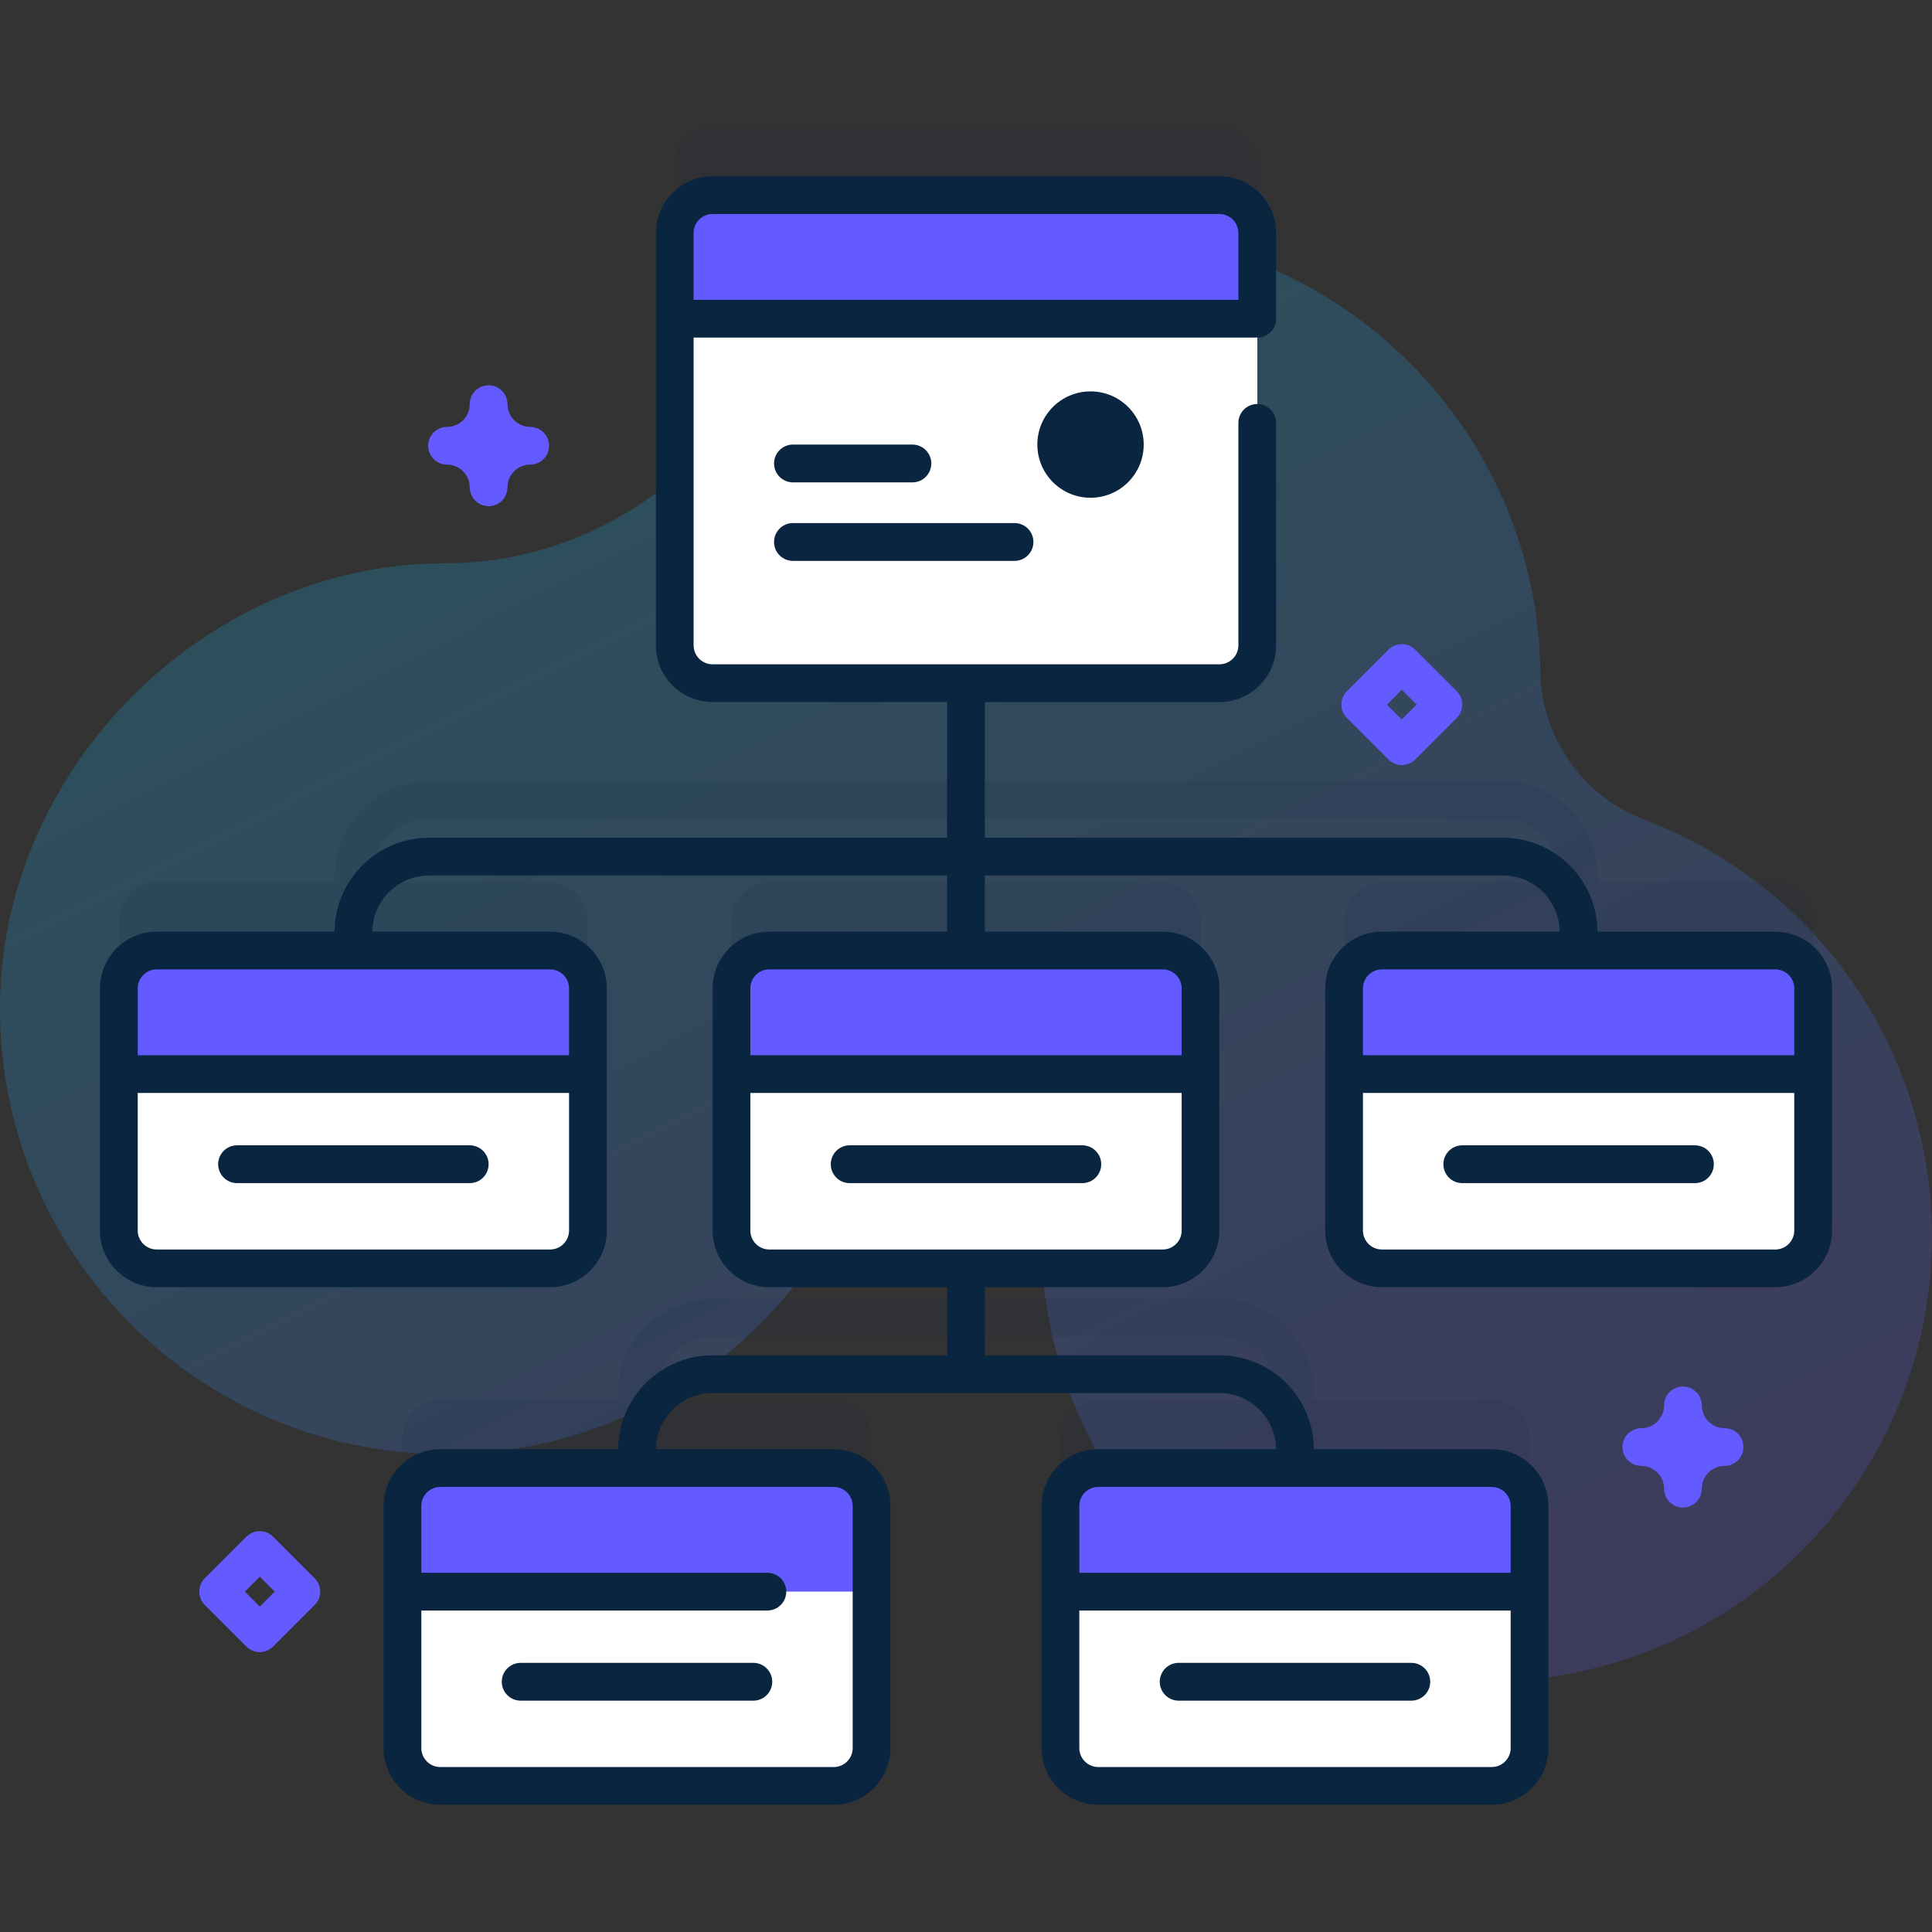 <svg width="96" height="96" viewBox="0 0 96 96" fill="none" xmlns="http://www.w3.org/2000/svg">
<rect x="0" y="0" width="96" height="96" fill="#333333" stroke="none"/>
<g id="ux-design">
<g id="Group">
<path id="Vector" d="M94.805 54.266C92.587 47.776 87.654 42.986 81.708 40.728C78.627 39.558 76.58 36.63 76.535 33.335C76.534 33.263 76.533 33.191 76.531 33.119C76.249 21.01 66.127 11.307 54.017 11.515C46.874 11.637 40.556 15.144 36.597 20.5C33.187 25.112 27.88 27.993 22.144 27.99C21.976 27.99 21.808 27.992 21.638 27.996C10.029 28.25 0.157 38.21 0.002 49.821C-0.163 62.184 9.809 72.257 22.133 72.257C31.686 72.257 39.823 66.205 42.924 57.726C43.735 55.507 46.14 54.318 48.415 54.956C48.443 54.964 48.471 54.972 48.5 54.98C50.581 55.554 51.961 57.537 51.791 59.69C51.562 62.574 51.9 65.55 52.878 68.464C56.725 79.927 69.225 86.217 80.72 82.466C92.478 78.629 98.791 65.932 94.805 54.266Z" fill="url(#paint0_linear_11_28)"/>
<path id="Vector_2" opacity="0.1" d="M60.593 30.571H35.407C34.369 30.571 33.528 29.729 33.528 28.691V8.202C33.528 7.164 34.369 6.322 35.407 6.322H60.593C61.631 6.322 62.472 7.164 62.472 8.202V28.691C62.472 29.73 61.631 30.571 60.593 30.571Z" fill="#0A2540"/>
<path id="Vector_3" opacity="0.1" d="M57.774 59.649H38.226C37.188 59.649 36.346 58.808 36.346 57.77V45.736C36.346 44.698 37.188 43.856 38.226 43.856H57.774C58.812 43.856 59.654 44.698 59.654 45.736V57.77C59.654 58.808 58.812 59.649 57.774 59.649Z" fill="#0A2540"/>
<path id="Vector_4" opacity="0.1" d="M88.214 43.856H79.378V43.511C79.378 40.922 77.271 38.816 74.682 38.816H21.318C18.729 38.816 16.622 40.922 16.622 43.511V43.856H7.786C6.748 43.856 5.906 44.698 5.906 45.736V57.77C5.906 58.808 6.748 59.649 7.786 59.649H27.334C28.372 59.649 29.214 58.808 29.214 57.77V45.736C29.214 44.698 28.372 43.856 27.334 43.856H18.497V43.511C18.497 41.956 19.763 40.691 21.318 40.691H74.682C76.237 40.691 77.503 41.956 77.503 43.511V43.856H68.666C67.628 43.856 66.786 44.698 66.786 45.736V57.77C66.786 58.808 67.628 59.649 68.666 59.649H88.214C89.252 59.649 90.094 58.808 90.094 57.77V45.736C90.094 44.698 89.252 43.856 88.214 43.856Z" fill="#0A2540"/>
<path id="Vector_5" d="M60.593 33.946H35.407C34.369 33.946 33.528 33.104 33.528 32.066V11.577C33.528 10.539 34.369 9.697 35.407 9.697H60.593C61.631 9.697 62.472 10.539 62.472 11.577V32.066C62.472 33.105 61.631 33.946 60.593 33.946Z" fill="white"/>
<path id="Vector_6" d="M60.593 9.697H54.188V33.946H60.593C61.631 33.946 62.472 33.104 62.472 32.066V11.577C62.472 10.539 61.631 9.697 60.593 9.697Z" fill="white"/>
<path id="Vector_7" d="M62.472 15.837V11.577C62.472 10.539 61.631 9.697 60.593 9.697H35.407C34.369 9.697 33.528 10.539 33.528 11.577V15.837H62.472Z" fill="#635BFF"/>
<path id="Vector_8" d="M50.411 27.87H39.401C38.883 27.87 38.462 27.449 38.462 26.93C38.462 26.412 38.883 25.991 39.401 25.991H50.411C50.93 25.991 51.35 26.412 51.35 26.93C51.35 27.45 50.929 27.87 50.411 27.87Z" fill="#0A2540"/>
<path id="Vector_9" d="M45.336 23.969H39.402C38.883 23.969 38.462 23.549 38.462 23.03C38.462 22.511 38.883 22.09 39.402 22.09H45.336C45.855 22.09 46.276 22.511 46.276 23.03C46.276 23.549 45.855 23.969 45.336 23.969Z" fill="#0A2540"/>
<path id="Vector_10" d="M27.334 63.024H7.786C6.748 63.024 5.906 62.183 5.906 61.145V49.111C5.906 48.073 6.748 47.231 7.786 47.231H27.334C28.372 47.231 29.214 48.073 29.214 49.111V61.145C29.214 62.183 28.372 63.024 27.334 63.024Z" fill="white"/>
<path id="Vector_11" d="M27.334 63.024H7.786C6.748 63.024 5.906 62.183 5.906 61.145V49.111C5.906 48.073 6.748 47.231 7.786 47.231H27.334C28.372 47.231 29.214 48.073 29.214 49.111V61.145C29.214 62.183 28.372 63.024 27.334 63.024Z" fill="white"/>
<path id="Vector_12" d="M29.214 53.371V49.111C29.214 48.073 28.372 47.231 27.334 47.231H7.786C6.748 47.231 5.906 48.073 5.906 49.111V53.371H29.214Z" fill="#635BFF"/>
<path id="Vector_13" d="M23.34 58.789H11.78C11.261 58.789 10.84 58.369 10.84 57.85C10.84 57.331 11.261 56.91 11.78 56.91H23.34C23.858 56.91 24.279 57.331 24.279 57.85C24.279 58.369 23.858 58.789 23.34 58.789Z" fill="#0A2540"/>
<path id="Vector_14" d="M57.774 63.024H38.226C37.188 63.024 36.346 62.183 36.346 61.145V49.111C36.346 48.073 37.188 47.231 38.226 47.231H57.774C58.812 47.231 59.654 48.073 59.654 49.111V61.145C59.654 62.183 58.812 63.024 57.774 63.024Z" fill="white"/>
<path id="Vector_15" d="M59.654 53.371V49.111C59.654 48.073 58.812 47.231 57.774 47.231H38.226C37.188 47.231 36.346 48.073 36.346 49.111V53.371H59.654Z" fill="#635BFF"/>
<path id="Vector_16" d="M53.78 58.789H42.22C41.701 58.789 41.281 58.369 41.281 57.85C41.281 57.331 41.701 56.91 42.22 56.91H53.78C54.299 56.91 54.719 57.331 54.719 57.85C54.719 58.369 54.299 58.789 53.78 58.789Z" fill="#0A2540"/>
<path id="Vector_17" d="M88.214 63.024H68.666C67.628 63.024 66.786 62.183 66.786 61.145V49.111C66.786 48.073 67.628 47.231 68.666 47.231H88.214C89.252 47.231 90.094 48.073 90.094 49.111V61.145C90.094 62.183 89.252 63.024 88.214 63.024Z" fill="white"/>
<path id="Vector_18" d="M90.094 53.371V49.111C90.094 48.073 89.252 47.231 88.214 47.231H68.666C67.628 47.231 66.786 48.073 66.786 49.111V53.371H90.094Z" fill="#635BFF"/>
<path id="Vector_19" d="M84.22 58.789H72.66C72.141 58.789 71.721 58.369 71.721 57.85C71.721 57.331 72.141 56.91 72.66 56.91H84.22C84.739 56.91 85.159 57.331 85.159 57.85C85.159 58.369 84.739 58.789 84.22 58.789Z" fill="#0A2540"/>
<path id="Vector_20" opacity="0.1" d="M74.122 69.573H65.285V69.227C65.285 66.638 63.178 64.532 60.589 64.532H35.41C32.821 64.532 30.715 66.638 30.715 69.227V69.573H21.878C20.84 69.573 19.999 70.414 19.999 71.452V83.486C19.999 84.524 20.84 85.365 21.878 85.365H41.427C42.465 85.365 43.306 84.524 43.306 83.486V71.452C43.306 70.414 42.465 69.573 41.427 69.573H32.59V69.227C32.59 67.672 33.855 66.407 35.41 66.407H60.589C62.145 66.407 63.41 67.672 63.41 69.227V69.573H54.573C53.535 69.573 52.694 70.414 52.694 71.452V83.486C52.694 84.524 53.535 85.365 54.573 85.365H74.122C75.16 85.365 76.001 84.524 76.001 83.486V71.452C76.001 70.414 75.16 69.573 74.122 69.573Z" fill="#0A2540"/>
<path id="Vector_21" d="M41.426 88.74H21.878C20.84 88.74 19.999 87.899 19.999 86.861V74.827C19.999 73.789 20.84 72.947 21.878 72.947H41.427C42.465 72.947 43.306 73.789 43.306 74.827V86.861C43.306 87.899 42.465 88.74 41.426 88.74Z" fill="white"/>
<path id="Vector_22" d="M43.306 79.087V74.827C43.306 73.789 42.465 72.947 41.427 72.947H21.878C20.84 72.947 19.999 73.789 19.999 74.827V79.087H43.306Z" fill="#635BFF"/>
<path id="Vector_23" d="M37.432 84.505H25.873C25.354 84.505 24.933 84.085 24.933 83.566C24.933 83.047 25.354 82.626 25.873 82.626H37.432C37.951 82.626 38.372 83.047 38.372 83.566C38.372 84.085 37.951 84.505 37.432 84.505Z" fill="#0A2540"/>
<path id="Vector_24" d="M74.121 88.74H54.573C53.535 88.74 52.694 87.899 52.694 86.861V74.827C52.694 73.789 53.535 72.947 54.573 72.947H74.121C75.159 72.947 76.001 73.789 76.001 74.827V86.861C76.001 87.899 75.159 88.74 74.121 88.74Z" fill="white"/>
<path id="Vector_25" d="M76.001 79.087V74.827C76.001 73.789 75.159 72.947 74.121 72.947H54.573C53.535 72.947 52.694 73.789 52.694 74.827V79.087H76.001Z" fill="#635BFF"/>
<path id="Vector_26" d="M70.127 84.505H58.568C58.049 84.505 57.628 84.085 57.628 83.566C57.628 83.047 58.049 82.626 58.568 82.626H70.127C70.646 82.626 71.067 83.047 71.067 83.566C71.067 84.085 70.646 84.505 70.127 84.505Z" fill="#0A2540"/>
<path id="Vector_27" d="M88.214 46.294H79.377C79.361 43.718 77.261 41.628 74.682 41.628H48.938V34.884H60.593C62.146 34.884 63.41 33.62 63.41 32.067V21.012C63.41 20.494 62.99 20.075 62.472 20.075C61.954 20.075 61.535 20.494 61.535 21.012V32.067C61.535 32.586 61.112 33.009 60.593 33.009H35.407C34.888 33.009 34.465 32.586 34.465 32.067V16.774H62.472C62.99 16.774 63.41 16.355 63.41 15.837V11.577C63.41 10.024 62.146 8.76 60.593 8.76H35.407C33.854 8.76 32.59 10.024 32.59 11.577V32.066C32.59 33.62 33.854 34.883 35.407 34.883H47.062V41.628H21.318C18.739 41.628 16.64 43.718 16.623 46.293H7.786C6.232 46.293 4.969 47.557 4.969 49.11V61.144C4.969 62.698 6.232 63.961 7.786 63.961H27.334C28.887 63.961 30.151 62.698 30.151 61.144V49.11C30.151 47.557 28.887 46.293 27.334 46.293H18.499C18.515 44.752 19.773 43.503 21.318 43.503H47.062V46.293H38.226C36.673 46.293 35.409 47.557 35.409 49.11V61.144C35.409 62.698 36.673 63.961 38.226 63.961H47.062V67.344H35.41C32.831 67.344 30.732 69.434 30.716 72.01H21.878C20.325 72.01 19.061 73.273 19.061 74.827V86.861C19.061 88.414 20.325 89.677 21.878 89.677H41.427C42.98 89.677 44.244 88.414 44.244 86.861V74.827C44.244 73.273 42.98 72.01 41.427 72.01H32.591C32.608 70.468 33.865 69.219 35.41 69.219H60.589C62.135 69.219 63.392 70.468 63.408 72.01H54.573C53.02 72.01 51.756 73.273 51.756 74.827V86.861C51.756 88.414 53.02 89.677 54.573 89.677H74.122C75.675 89.677 76.938 88.414 76.938 86.861V74.827C76.938 73.273 75.675 72.01 74.122 72.01H65.284C65.268 69.434 63.168 67.344 60.589 67.344H48.938V63.961H57.774C59.327 63.961 60.591 62.698 60.591 61.144V49.11C60.591 47.557 59.327 46.293 57.774 46.293H48.938V43.503H74.682C76.227 43.503 77.485 44.752 77.501 46.293H68.666C67.113 46.293 65.849 47.557 65.849 49.11V61.144C65.849 62.698 67.113 63.961 68.666 63.961H88.214C89.767 63.961 91.031 62.698 91.031 61.144V49.11C91.031 47.557 89.767 46.294 88.214 46.294ZM34.465 11.577C34.465 11.057 34.888 10.635 35.407 10.635H60.593C61.112 10.635 61.535 11.057 61.535 11.577V14.899H34.465V11.577H34.465ZM27.334 62.087H7.786C7.266 62.087 6.844 61.664 6.844 61.145V54.308H28.276V61.145C28.276 61.664 27.854 62.087 27.334 62.087ZM28.276 49.111V52.433H6.844V49.111C6.844 48.591 7.266 48.169 7.786 48.169H27.334C27.854 48.169 28.276 48.591 28.276 49.111ZM42.369 74.827V86.861C42.369 87.38 41.946 87.803 41.427 87.803H21.878C21.359 87.803 20.936 87.38 20.936 86.861V80.025H38.132C38.649 80.025 39.069 79.605 39.069 79.087C39.069 78.57 38.649 78.15 38.132 78.15H20.936V74.827C20.936 74.307 21.359 73.885 21.878 73.885H41.427C41.946 73.885 42.369 74.308 42.369 74.827ZM74.122 87.803H54.573C54.054 87.803 53.631 87.38 53.631 86.861V80.025H75.064V86.861C75.064 87.38 74.641 87.803 74.122 87.803ZM75.064 74.827V78.15H53.631V74.827C53.631 74.307 54.054 73.885 54.573 73.885H74.122C74.641 73.885 75.064 74.308 75.064 74.827ZM57.774 62.087H38.226C37.706 62.087 37.284 61.664 37.284 61.145V54.308H58.716V61.145C58.716 61.664 58.294 62.087 57.774 62.087ZM58.716 49.111V52.433H37.284V49.111C37.284 48.591 37.706 48.169 38.226 48.169H57.774C58.294 48.169 58.716 48.591 58.716 49.111ZM68.666 48.169H88.214C88.734 48.169 89.156 48.591 89.156 49.111V52.433H67.724V49.111C67.724 48.591 68.147 48.169 68.666 48.169ZM88.214 62.087H68.666C68.147 62.087 67.724 61.664 67.724 61.145V54.308H89.156V61.145C89.156 61.664 88.734 62.087 88.214 62.087Z" fill="#0A2540"/>
<path id="Vector_28" d="M54.187 24.733C55.647 24.733 56.83 23.55 56.83 22.09C56.83 20.631 55.647 19.448 54.187 19.448C52.728 19.448 51.545 20.631 51.545 22.09C51.545 23.55 52.728 24.733 54.187 24.733Z" fill="#0A2540"/>
</g>
<g id="bubles">
<path id="buble" d="M24.279 25.153C23.761 25.153 23.341 24.733 23.341 24.216C23.341 23.593 22.835 23.087 22.212 23.087C21.695 23.087 21.275 22.667 21.275 22.149C21.275 21.631 21.695 21.212 22.212 21.212C22.835 21.212 23.341 20.705 23.341 20.082C23.341 19.564 23.761 19.145 24.279 19.145C24.797 19.145 25.216 19.564 25.216 20.082C25.216 20.705 25.723 21.212 26.346 21.212C26.863 21.212 27.283 21.631 27.283 22.149C27.283 22.667 26.863 23.087 26.346 23.087C25.723 23.087 25.216 23.593 25.216 24.216C25.216 24.733 24.797 25.153 24.279 25.153Z" fill="#635BFF"/>
<path id="buble_2" d="M83.625 74.907C83.107 74.907 82.687 74.487 82.687 73.969C82.687 73.347 82.18 72.84 81.558 72.84C81.04 72.84 80.62 72.42 80.62 71.903C80.62 71.385 81.04 70.965 81.558 70.965C82.18 70.965 82.687 70.458 82.687 69.835C82.687 69.318 83.107 68.898 83.625 68.898C84.142 68.898 84.562 69.318 84.562 69.835C84.562 70.458 85.069 70.965 85.691 70.965C86.209 70.965 86.629 71.385 86.629 71.903C86.629 72.42 86.209 72.84 85.691 72.84C85.069 72.84 84.562 73.347 84.562 73.969C84.562 74.487 84.142 74.907 83.625 74.907Z" fill="#635BFF"/>
<path id="buble_3" d="M69.654 38.015C69.414 38.015 69.174 37.923 68.991 37.74L66.924 35.673C66.558 35.307 66.558 34.714 66.924 34.348L68.991 32.281C69.357 31.915 69.951 31.915 70.317 32.281L72.383 34.348C72.749 34.714 72.749 35.307 72.383 35.673L70.317 37.74C70.134 37.923 69.894 38.015 69.654 38.015ZM68.913 35.01L69.654 35.751L70.395 35.01L69.654 34.269L68.913 35.01Z" fill="#635BFF"/>
<path id="buble_4" d="M12.907 82.092C12.667 82.092 12.428 82 12.244 81.817L10.177 79.75C10.002 79.575 9.903 79.336 9.903 79.087C9.903 78.839 10.002 78.6 10.177 78.424L12.244 76.357C12.42 76.181 12.659 76.083 12.907 76.083C13.156 76.083 13.395 76.182 13.57 76.357L15.637 78.424C16.003 78.791 16.003 79.384 15.637 79.75L13.57 81.817C13.387 82 13.147 82.092 12.907 82.092ZM12.166 79.087L12.908 79.828L13.649 79.087L12.908 78.346L12.166 79.087Z" fill="#635BFF"/>
</g>
</g>
<defs>
<linearGradient id="paint0_linear_11_28" x1="5.547" y1="15.417" x2="46.9" y2="97.021" gradientUnits="userSpaceOnUse">
<stop stop-color="#00D4FF" stop-opacity="0.2"/>
<stop offset="1" stop-color="#635BFF" stop-opacity="0.2"/>
</linearGradient>
</defs>
</svg>
